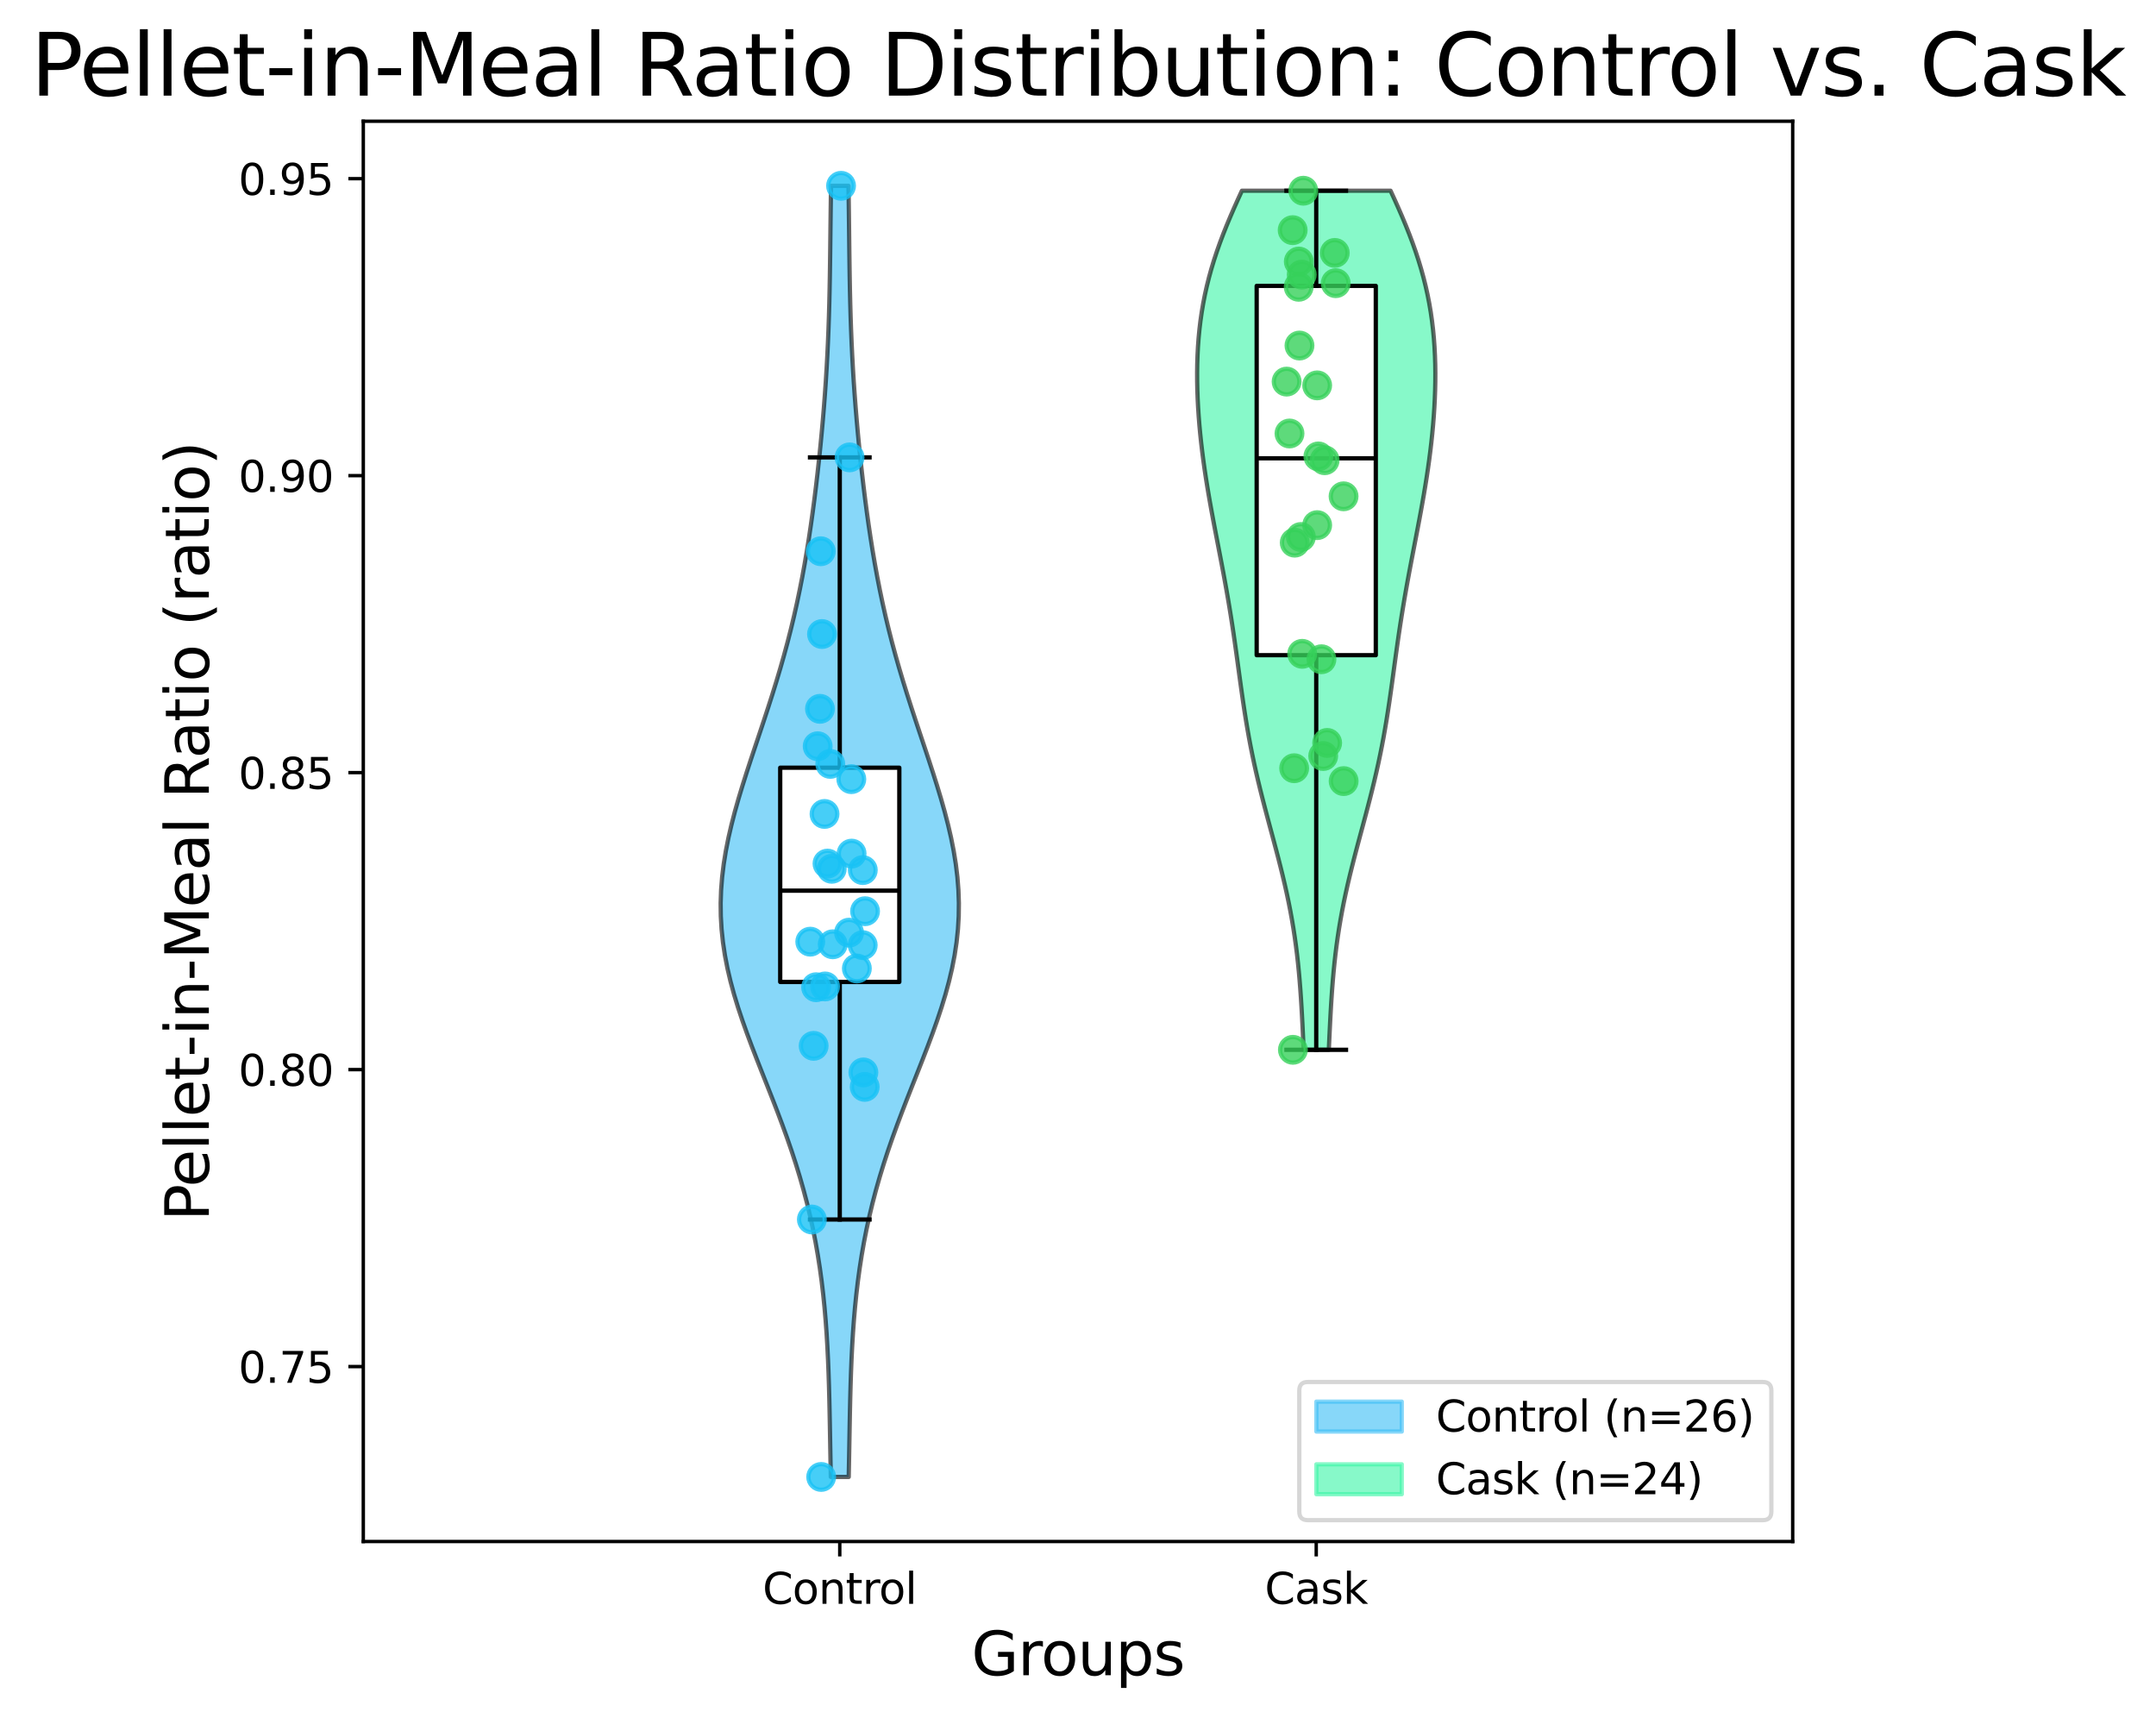 <?xml version="1.0" encoding="utf-8" standalone="no"?>
<!DOCTYPE svg PUBLIC "-//W3C//DTD SVG 1.1//EN"
  "http://www.w3.org/Graphics/SVG/1.1/DTD/svg11.dtd">
<svg xmlns:xlink="http://www.w3.org/1999/xlink" width="504.988pt" height="402.464pt" viewBox="0 0 504.988 402.464" xmlns="http://www.w3.org/2000/svg" version="1.1">
 <defs>
  <style type="text/css">*{stroke-linejoin: round; stroke-linecap: butt}</style>
 </defs>
 <g id="figure_1">
  <g id="patch_1">
   <path d="M 0 402.464 
L 504.988 402.464 
L 504.988 0 
L 0 0 
z
" style="fill: #ffffff"/>
  </g>
  <g id="axes_1">
   <g id="patch_2">
    <path d="M 85.094 361.037 
L 419.894 361.037 
L 419.894 28.397 
L 85.094 28.397 
z
" style="fill: #ffffff"/>
   </g>
   <g id="PolyCollection_1">
    <defs>
     <path id="mff272670e4" d="M 198.791 -56.547 
L 194.596 -56.547 
L 194.536 -59.602 
L 194.48 -62.657 
L 194.426 -65.711 
L 194.372 -68.766 
L 194.312 -71.82 
L 194.244 -74.875 
L 194.163 -77.929 
L 194.063 -80.984 
L 193.941 -84.038 
L 193.79 -87.093 
L 193.607 -90.147 
L 193.385 -93.202 
L 193.122 -96.257 
L 192.811 -99.311 
L 192.449 -102.366 
L 192.033 -105.42 
L 191.557 -108.475 
L 191.02 -111.529 
L 190.419 -114.584 
L 189.75 -117.638 
L 189.015 -120.693 
L 188.21 -123.748 
L 187.339 -126.802 
L 186.402 -129.857 
L 185.403 -132.911 
L 184.346 -135.966 
L 183.239 -139.02 
L 182.09 -142.075 
L 180.908 -145.129 
L 179.705 -148.184 
L 178.495 -151.238 
L 177.292 -154.293 
L 176.111 -157.347 
L 174.969 -160.402 
L 173.881 -163.457 
L 172.863 -166.511 
L 171.932 -169.566 
L 171.102 -172.62 
L 170.384 -175.675 
L 169.791 -178.729 
L 169.331 -181.784 
L 169.009 -184.838 
L 168.83 -187.893 
L 168.794 -190.947 
L 168.899 -194.002 
L 169.142 -197.057 
L 169.515 -200.111 
L 170.009 -203.166 
L 170.615 -206.22 
L 171.32 -209.275 
L 172.111 -212.329 
L 172.975 -215.384 
L 173.897 -218.438 
L 174.864 -221.493 
L 175.863 -224.548 
L 176.88 -227.602 
L 177.902 -230.657 
L 178.92 -233.711 
L 179.923 -236.766 
L 180.903 -239.82 
L 181.851 -242.875 
L 182.763 -245.929 
L 183.634 -248.984 
L 184.461 -252.038 
L 185.241 -255.093 
L 185.975 -258.147 
L 186.663 -261.202 
L 187.305 -264.257 
L 187.905 -267.311 
L 188.465 -270.366 
L 188.987 -273.42 
L 189.475 -276.475 
L 189.931 -279.529 
L 190.359 -282.584 
L 190.762 -285.638 
L 191.141 -288.693 
L 191.498 -291.748 
L 191.834 -294.802 
L 192.149 -297.857 
L 192.445 -300.911 
L 192.721 -303.966 
L 192.976 -307.02 
L 193.21 -310.075 
L 193.422 -313.129 
L 193.612 -316.184 
L 193.78 -319.238 
L 193.926 -322.293 
L 194.05 -325.348 
L 194.155 -328.402 
L 194.241 -331.457 
L 194.311 -334.511 
L 194.368 -337.566 
L 194.414 -340.62 
L 194.454 -343.675 
L 194.489 -346.729 
L 194.524 -349.784 
L 194.561 -352.838 
L 194.603 -355.893 
L 194.652 -358.947 
L 198.736 -358.947 
L 198.736 -358.947 
L 198.785 -355.893 
L 198.827 -352.838 
L 198.864 -349.784 
L 198.899 -346.729 
L 198.934 -343.675 
L 198.973 -340.62 
L 199.02 -337.566 
L 199.076 -334.511 
L 199.147 -331.457 
L 199.233 -328.402 
L 199.337 -325.348 
L 199.462 -322.293 
L 199.608 -319.238 
L 199.775 -316.184 
L 199.965 -313.129 
L 200.178 -310.075 
L 200.412 -307.02 
L 200.667 -303.966 
L 200.942 -300.911 
L 201.238 -297.857 
L 201.554 -294.802 
L 201.89 -291.748 
L 202.247 -288.693 
L 202.626 -285.638 
L 203.028 -282.584 
L 203.456 -279.529 
L 203.913 -276.475 
L 204.401 -273.42 
L 204.923 -270.366 
L 205.482 -267.311 
L 206.082 -264.257 
L 206.725 -261.202 
L 207.413 -258.147 
L 208.146 -255.093 
L 208.927 -252.038 
L 209.753 -248.984 
L 210.624 -245.929 
L 211.536 -242.875 
L 212.485 -239.82 
L 213.464 -236.766 
L 214.467 -233.711 
L 215.485 -230.657 
L 216.508 -227.602 
L 217.525 -224.548 
L 218.523 -221.493 
L 219.49 -218.438 
L 220.413 -215.384 
L 221.277 -212.329 
L 222.068 -209.275 
L 222.773 -206.22 
L 223.378 -203.166 
L 223.873 -200.111 
L 224.246 -197.057 
L 224.488 -194.002 
L 224.594 -190.947 
L 224.558 -187.893 
L 224.379 -184.838 
L 224.057 -181.784 
L 223.596 -178.729 
L 223.003 -175.675 
L 222.286 -172.62 
L 221.455 -169.566 
L 220.524 -166.511 
L 219.507 -163.457 
L 218.419 -160.402 
L 217.276 -157.347 
L 216.095 -154.293 
L 214.892 -151.238 
L 213.682 -148.184 
L 212.48 -145.129 
L 211.298 -142.075 
L 210.148 -139.02 
L 209.041 -135.966 
L 207.985 -132.911 
L 206.986 -129.857 
L 206.049 -126.802 
L 205.177 -123.748 
L 204.373 -120.693 
L 203.637 -117.638 
L 202.969 -114.584 
L 202.367 -111.529 
L 201.83 -108.475 
L 201.355 -105.42 
L 200.938 -102.366 
L 200.576 -99.311 
L 200.266 -96.257 
L 200.002 -93.202 
L 199.781 -90.147 
L 199.597 -87.093 
L 199.447 -84.038 
L 199.324 -80.984 
L 199.225 -77.929 
L 199.143 -74.875 
L 199.075 -71.82 
L 199.016 -68.766 
L 198.961 -65.711 
L 198.908 -62.657 
L 198.852 -59.602 
L 198.791 -56.547 
z
" style="stroke: #000000; stroke-opacity: 0.6"/>
    </defs>
    <g clip-path="url(#pb869a53e7e)">
     <use xlink:href="#mff272670e4" x="0" y="402.464" style="fill: #38bcf5; fill-opacity: 0.6; stroke: #000000; stroke-opacity: 0.6"/>
    </g>
   </g>
   <g id="PolyCollection_2">
    <defs>
     <path id="mfa9746c1b4" d="M 311.243 -156.589 
L 305.345 -156.589 
L 305.252 -158.621 
L 305.157 -160.654 
L 305.057 -162.686 
L 304.95 -164.719 
L 304.834 -166.751 
L 304.706 -168.783 
L 304.563 -170.816 
L 304.403 -172.848 
L 304.222 -174.881 
L 304.019 -176.913 
L 303.792 -178.945 
L 303.537 -180.978 
L 303.255 -183.01 
L 302.943 -185.043 
L 302.601 -187.075 
L 302.229 -189.107 
L 301.829 -191.14 
L 301.4 -193.172 
L 300.945 -195.205 
L 300.466 -197.237 
L 299.967 -199.269 
L 299.45 -201.302 
L 298.919 -203.334 
L 298.379 -205.366 
L 297.833 -207.399 
L 297.286 -209.431 
L 296.742 -211.464 
L 296.205 -213.496 
L 295.68 -215.528 
L 295.168 -217.561 
L 294.674 -219.593 
L 294.2 -221.626 
L 293.748 -223.658 
L 293.318 -225.69 
L 292.912 -227.723 
L 292.528 -229.755 
L 292.166 -231.788 
L 291.824 -233.82 
L 291.501 -235.852 
L 291.193 -237.885 
L 290.898 -239.917 
L 290.612 -241.949 
L 290.332 -243.982 
L 290.055 -246.014 
L 289.778 -248.047 
L 289.497 -250.079 
L 289.209 -252.111 
L 288.914 -254.144 
L 288.607 -256.176 
L 288.29 -258.209 
L 287.959 -260.241 
L 287.616 -262.273 
L 287.261 -264.306 
L 286.895 -266.338 
L 286.519 -268.371 
L 286.135 -270.403 
L 285.746 -272.435 
L 285.353 -274.468 
L 284.96 -276.5 
L 284.568 -278.533 
L 284.182 -280.565 
L 283.804 -282.597 
L 283.436 -284.63 
L 283.081 -286.662 
L 282.741 -288.694 
L 282.418 -290.727 
L 282.114 -292.759 
L 281.83 -294.792 
L 281.568 -296.824 
L 281.329 -298.856 
L 281.115 -300.889 
L 280.926 -302.921 
L 280.763 -304.954 
L 280.628 -306.986 
L 280.522 -309.018 
L 280.446 -311.051 
L 280.403 -313.083 
L 280.394 -315.116 
L 280.421 -317.148 
L 280.486 -319.18 
L 280.591 -321.213 
L 280.74 -323.245 
L 280.935 -325.277 
L 281.177 -327.31 
L 281.469 -329.342 
L 281.814 -331.375 
L 282.211 -333.407 
L 282.664 -335.439 
L 283.171 -337.472 
L 283.733 -339.504 
L 284.35 -341.537 
L 285.019 -343.569 
L 285.738 -345.601 
L 286.504 -347.634 
L 287.313 -349.666 
L 288.162 -351.699 
L 289.044 -353.731 
L 289.954 -355.763 
L 290.886 -357.796 
L 325.701 -357.796 
L 325.701 -357.796 
L 326.634 -355.763 
L 327.544 -353.731 
L 328.426 -351.699 
L 329.274 -349.666 
L 330.084 -347.634 
L 330.85 -345.601 
L 331.569 -343.569 
L 332.238 -341.537 
L 332.854 -339.504 
L 333.416 -337.472 
L 333.924 -335.439 
L 334.376 -333.407 
L 334.774 -331.375 
L 335.118 -329.342 
L 335.411 -327.31 
L 335.653 -325.277 
L 335.847 -323.245 
L 335.996 -321.213 
L 336.102 -319.18 
L 336.167 -317.148 
L 336.194 -315.116 
L 336.184 -313.083 
L 336.141 -311.051 
L 336.066 -309.018 
L 335.96 -306.986 
L 335.825 -304.954 
L 335.662 -302.921 
L 335.473 -300.889 
L 335.258 -298.856 
L 335.019 -296.824 
L 334.758 -294.792 
L 334.474 -292.759 
L 334.17 -290.727 
L 333.847 -288.694 
L 333.507 -286.662 
L 333.151 -284.63 
L 332.783 -282.597 
L 332.405 -280.565 
L 332.019 -278.533 
L 331.628 -276.5 
L 331.235 -274.468 
L 330.842 -272.435 
L 330.452 -270.403 
L 330.068 -268.371 
L 329.692 -266.338 
L 329.326 -264.306 
L 328.971 -262.273 
L 328.628 -260.241 
L 328.298 -258.209 
L 327.98 -256.176 
L 327.674 -254.144 
L 327.378 -252.111 
L 327.091 -250.079 
L 326.81 -248.047 
L 326.532 -246.014 
L 326.255 -243.982 
L 325.976 -241.949 
L 325.69 -239.917 
L 325.395 -237.885 
L 325.087 -235.852 
L 324.763 -233.82 
L 324.422 -231.788 
L 324.06 -229.755 
L 323.676 -227.723 
L 323.269 -225.69 
L 322.839 -223.658 
L 322.387 -221.626 
L 321.913 -219.593 
L 321.419 -217.561 
L 320.908 -215.528 
L 320.382 -213.496 
L 319.846 -211.464 
L 319.302 -209.431 
L 318.755 -207.399 
L 318.209 -205.366 
L 317.668 -203.334 
L 317.138 -201.302 
L 316.621 -199.269 
L 316.121 -197.237 
L 315.643 -195.205 
L 315.188 -193.172 
L 314.759 -191.14 
L 314.358 -189.107 
L 313.987 -187.075 
L 313.645 -185.043 
L 313.333 -183.01 
L 313.05 -180.978 
L 312.796 -178.945 
L 312.568 -176.913 
L 312.365 -174.881 
L 312.185 -172.848 
L 312.024 -170.816 
L 311.882 -168.783 
L 311.753 -166.751 
L 311.637 -164.719 
L 311.531 -162.686 
L 311.431 -160.654 
L 311.335 -158.621 
L 311.243 -156.589 
z
" style="stroke: #000000; stroke-opacity: 0.6"/>
    </defs>
    <g clip-path="url(#pb869a53e7e)">
     <use xlink:href="#mfa9746c1b4" x="0" y="402.464" style="fill: #38f5a6; fill-opacity: 0.6; stroke: #000000; stroke-opacity: 0.6"/>
    </g>
   </g>
   <g id="matplotlib.axis_1">
    <g id="xtick_1">
     <g id="line2d_1">
      <defs>
       <path id="m87007cdd7f" d="M 0 0 
L 0 3.5 
" style="stroke: #000000; stroke-width: 0.8"/>
      </defs>
      <g>
       <use xlink:href="#m87007cdd7f" x="196.694" y="361.037" style="stroke: #000000; stroke-width: 0.8"/>
      </g>
     </g>
     <g id="text_1">
      <!-- Control -->
      <g transform="translate(178.623 375.635) scale(0.1 -0.1)">
       <defs>
        <path id="DejaVuSans-43" d="M 4122 4306 
L 4122 3641 
Q 3803 3938 3442 4084 
Q 3081 4231 2675 4231 
Q 1875 4231 1450 3742 
Q 1025 3253 1025 2328 
Q 1025 1406 1450 917 
Q 1875 428 2675 428 
Q 3081 428 3442 575 
Q 3803 722 4122 1019 
L 4122 359 
Q 3791 134 3420 21 
Q 3050 -91 2638 -91 
Q 1578 -91 968 557 
Q 359 1206 359 2328 
Q 359 3453 968 4101 
Q 1578 4750 2638 4750 
Q 3056 4750 3426 4639 
Q 3797 4528 4122 4306 
z
" transform="scale(0.016)"/>
        <path id="DejaVuSans-6f" d="M 1959 3097 
Q 1497 3097 1228 2736 
Q 959 2375 959 1747 
Q 959 1119 1226 758 
Q 1494 397 1959 397 
Q 2419 397 2687 759 
Q 2956 1122 2956 1747 
Q 2956 2369 2687 2733 
Q 2419 3097 1959 3097 
z
M 1959 3584 
Q 2709 3584 3137 3096 
Q 3566 2609 3566 1747 
Q 3566 888 3137 398 
Q 2709 -91 1959 -91 
Q 1206 -91 779 398 
Q 353 888 353 1747 
Q 353 2609 779 3096 
Q 1206 3584 1959 3584 
z
" transform="scale(0.016)"/>
        <path id="DejaVuSans-6e" d="M 3513 2113 
L 3513 0 
L 2938 0 
L 2938 2094 
Q 2938 2591 2744 2837 
Q 2550 3084 2163 3084 
Q 1697 3084 1428 2787 
Q 1159 2491 1159 1978 
L 1159 0 
L 581 0 
L 581 3500 
L 1159 3500 
L 1159 2956 
Q 1366 3272 1645 3428 
Q 1925 3584 2291 3584 
Q 2894 3584 3203 3211 
Q 3513 2838 3513 2113 
z
" transform="scale(0.016)"/>
        <path id="DejaVuSans-74" d="M 1172 4494 
L 1172 3500 
L 2356 3500 
L 2356 3053 
L 1172 3053 
L 1172 1153 
Q 1172 725 1289 603 
Q 1406 481 1766 481 
L 2356 481 
L 2356 0 
L 1766 0 
Q 1100 0 847 248 
Q 594 497 594 1153 
L 594 3053 
L 172 3053 
L 172 3500 
L 594 3500 
L 594 4494 
L 1172 4494 
z
" transform="scale(0.016)"/>
        <path id="DejaVuSans-72" d="M 2631 2963 
Q 2534 3019 2420 3045 
Q 2306 3072 2169 3072 
Q 1681 3072 1420 2755 
Q 1159 2438 1159 1844 
L 1159 0 
L 581 0 
L 581 3500 
L 1159 3500 
L 1159 2956 
Q 1341 3275 1631 3429 
Q 1922 3584 2338 3584 
Q 2397 3584 2469 3576 
Q 2541 3569 2628 3553 
L 2631 2963 
z
" transform="scale(0.016)"/>
        <path id="DejaVuSans-6c" d="M 603 4863 
L 1178 4863 
L 1178 0 
L 603 0 
L 603 4863 
z
" transform="scale(0.016)"/>
       </defs>
       <use xlink:href="#DejaVuSans-43"/>
       <use xlink:href="#DejaVuSans-6f" x="69.824"/>
       <use xlink:href="#DejaVuSans-6e" x="131.006"/>
       <use xlink:href="#DejaVuSans-74" x="194.385"/>
       <use xlink:href="#DejaVuSans-72" x="233.594"/>
       <use xlink:href="#DejaVuSans-6f" x="272.457"/>
       <use xlink:href="#DejaVuSans-6c" x="333.639"/>
      </g>
     </g>
    </g>
    <g id="xtick_2">
     <g id="line2d_2">
      <g>
       <use xlink:href="#m87007cdd7f" x="308.294" y="361.037" style="stroke: #000000; stroke-width: 0.8"/>
      </g>
     </g>
     <g id="text_2">
      <!-- Cask -->
      <g transform="translate(296.238 375.635) scale(0.1 -0.1)">
       <defs>
        <path id="DejaVuSans-61" d="M 2194 1759 
Q 1497 1759 1228 1600 
Q 959 1441 959 1056 
Q 959 750 1161 570 
Q 1363 391 1709 391 
Q 2188 391 2477 730 
Q 2766 1069 2766 1631 
L 2766 1759 
L 2194 1759 
z
M 3341 1997 
L 3341 0 
L 2766 0 
L 2766 531 
Q 2569 213 2275 61 
Q 1981 -91 1556 -91 
Q 1019 -91 701 211 
Q 384 513 384 1019 
Q 384 1609 779 1909 
Q 1175 2209 1959 2209 
L 2766 2209 
L 2766 2266 
Q 2766 2663 2505 2880 
Q 2244 3097 1772 3097 
Q 1472 3097 1187 3025 
Q 903 2953 641 2809 
L 641 3341 
Q 956 3463 1253 3523 
Q 1550 3584 1831 3584 
Q 2591 3584 2966 3190 
Q 3341 2797 3341 1997 
z
" transform="scale(0.016)"/>
        <path id="DejaVuSans-73" d="M 2834 3397 
L 2834 2853 
Q 2591 2978 2328 3040 
Q 2066 3103 1784 3103 
Q 1356 3103 1142 2972 
Q 928 2841 928 2578 
Q 928 2378 1081 2264 
Q 1234 2150 1697 2047 
L 1894 2003 
Q 2506 1872 2764 1633 
Q 3022 1394 3022 966 
Q 3022 478 2636 193 
Q 2250 -91 1575 -91 
Q 1294 -91 989 -36 
Q 684 19 347 128 
L 347 722 
Q 666 556 975 473 
Q 1284 391 1588 391 
Q 1994 391 2212 530 
Q 2431 669 2431 922 
Q 2431 1156 2273 1281 
Q 2116 1406 1581 1522 
L 1381 1569 
Q 847 1681 609 1914 
Q 372 2147 372 2553 
Q 372 3047 722 3315 
Q 1072 3584 1716 3584 
Q 2034 3584 2315 3537 
Q 2597 3491 2834 3397 
z
" transform="scale(0.016)"/>
        <path id="DejaVuSans-6b" d="M 581 4863 
L 1159 4863 
L 1159 1991 
L 2875 3500 
L 3609 3500 
L 1753 1863 
L 3688 0 
L 2938 0 
L 1159 1709 
L 1159 0 
L 581 0 
L 581 4863 
z
" transform="scale(0.016)"/>
       </defs>
       <use xlink:href="#DejaVuSans-43"/>
       <use xlink:href="#DejaVuSans-61" x="69.824"/>
       <use xlink:href="#DejaVuSans-73" x="131.104"/>
       <use xlink:href="#DejaVuSans-6b" x="183.203"/>
      </g>
     </g>
    </g>
    <g id="text_3">
     <!-- Groups -->
     <g transform="translate(227.54 392.353) scale(0.14 -0.14)">
      <defs>
       <path id="DejaVuSans-47" d="M 3809 666 
L 3809 1919 
L 2778 1919 
L 2778 2438 
L 4434 2438 
L 4434 434 
Q 4069 175 3628 42 
Q 3188 -91 2688 -91 
Q 1594 -91 976 548 
Q 359 1188 359 2328 
Q 359 3472 976 4111 
Q 1594 4750 2688 4750 
Q 3144 4750 3555 4637 
Q 3966 4525 4313 4306 
L 4313 3634 
Q 3963 3931 3569 4081 
Q 3175 4231 2741 4231 
Q 1884 4231 1454 3753 
Q 1025 3275 1025 2328 
Q 1025 1384 1454 906 
Q 1884 428 2741 428 
Q 3075 428 3337 486 
Q 3600 544 3809 666 
z
" transform="scale(0.016)"/>
       <path id="DejaVuSans-75" d="M 544 1381 
L 544 3500 
L 1119 3500 
L 1119 1403 
Q 1119 906 1312 657 
Q 1506 409 1894 409 
Q 2359 409 2629 706 
Q 2900 1003 2900 1516 
L 2900 3500 
L 3475 3500 
L 3475 0 
L 2900 0 
L 2900 538 
Q 2691 219 2414 64 
Q 2138 -91 1772 -91 
Q 1169 -91 856 284 
Q 544 659 544 1381 
z
M 1991 3584 
L 1991 3584 
z
" transform="scale(0.016)"/>
       <path id="DejaVuSans-70" d="M 1159 525 
L 1159 -1331 
L 581 -1331 
L 581 3500 
L 1159 3500 
L 1159 2969 
Q 1341 3281 1617 3432 
Q 1894 3584 2278 3584 
Q 2916 3584 3314 3078 
Q 3713 2572 3713 1747 
Q 3713 922 3314 415 
Q 2916 -91 2278 -91 
Q 1894 -91 1617 61 
Q 1341 213 1159 525 
z
M 3116 1747 
Q 3116 2381 2855 2742 
Q 2594 3103 2138 3103 
Q 1681 3103 1420 2742 
Q 1159 2381 1159 1747 
Q 1159 1113 1420 752 
Q 1681 391 2138 391 
Q 2594 391 2855 752 
Q 3116 1113 3116 1747 
z
" transform="scale(0.016)"/>
      </defs>
      <use xlink:href="#DejaVuSans-47"/>
      <use xlink:href="#DejaVuSans-72" x="77.49"/>
      <use xlink:href="#DejaVuSans-6f" x="116.354"/>
      <use xlink:href="#DejaVuSans-75" x="177.535"/>
      <use xlink:href="#DejaVuSans-70" x="240.914"/>
      <use xlink:href="#DejaVuSans-73" x="304.391"/>
     </g>
    </g>
   </g>
   <g id="matplotlib.axis_2">
    <g id="ytick_1">
     <g id="line2d_3">
      <defs>
       <path id="m4e4debd4d0" d="M 0 0 
L -3.5 0 
" style="stroke: #000000; stroke-width: 0.8"/>
      </defs>
      <g>
       <use xlink:href="#m4e4debd4d0" x="85.094" y="320.067" style="stroke: #000000; stroke-width: 0.8"/>
      </g>
     </g>
     <g id="text_4">
      <!-- 0.75 -->
      <g transform="translate(55.828 323.866) scale(0.1 -0.1)">
       <defs>
        <path id="DejaVuSans-30" d="M 2034 4250 
Q 1547 4250 1301 3770 
Q 1056 3291 1056 2328 
Q 1056 1369 1301 889 
Q 1547 409 2034 409 
Q 2525 409 2770 889 
Q 3016 1369 3016 2328 
Q 3016 3291 2770 3770 
Q 2525 4250 2034 4250 
z
M 2034 4750 
Q 2819 4750 3233 4129 
Q 3647 3509 3647 2328 
Q 3647 1150 3233 529 
Q 2819 -91 2034 -91 
Q 1250 -91 836 529 
Q 422 1150 422 2328 
Q 422 3509 836 4129 
Q 1250 4750 2034 4750 
z
" transform="scale(0.016)"/>
        <path id="DejaVuSans-2e" d="M 684 794 
L 1344 794 
L 1344 0 
L 684 0 
L 684 794 
z
" transform="scale(0.016)"/>
        <path id="DejaVuSans-37" d="M 525 4666 
L 3525 4666 
L 3525 4397 
L 1831 0 
L 1172 0 
L 2766 4134 
L 525 4134 
L 525 4666 
z
" transform="scale(0.016)"/>
        <path id="DejaVuSans-35" d="M 691 4666 
L 3169 4666 
L 3169 4134 
L 1269 4134 
L 1269 2991 
Q 1406 3038 1543 3061 
Q 1681 3084 1819 3084 
Q 2600 3084 3056 2656 
Q 3513 2228 3513 1497 
Q 3513 744 3044 326 
Q 2575 -91 1722 -91 
Q 1428 -91 1123 -41 
Q 819 9 494 109 
L 494 744 
Q 775 591 1075 516 
Q 1375 441 1709 441 
Q 2250 441 2565 725 
Q 2881 1009 2881 1497 
Q 2881 1984 2565 2268 
Q 2250 2553 1709 2553 
Q 1456 2553 1204 2497 
Q 953 2441 691 2322 
L 691 4666 
z
" transform="scale(0.016)"/>
       </defs>
       <use xlink:href="#DejaVuSans-30"/>
       <use xlink:href="#DejaVuSans-2e" x="63.623"/>
       <use xlink:href="#DejaVuSans-37" x="95.41"/>
       <use xlink:href="#DejaVuSans-35" x="159.033"/>
      </g>
     </g>
    </g>
    <g id="ytick_2">
     <g id="line2d_4">
      <g>
       <use xlink:href="#m4e4debd4d0" x="85.094" y="250.512" style="stroke: #000000; stroke-width: 0.8"/>
      </g>
     </g>
     <g id="text_5">
      <!-- 0.80 -->
      <g transform="translate(55.828 254.311) scale(0.1 -0.1)">
       <defs>
        <path id="DejaVuSans-38" d="M 2034 2216 
Q 1584 2216 1326 1975 
Q 1069 1734 1069 1313 
Q 1069 891 1326 650 
Q 1584 409 2034 409 
Q 2484 409 2743 651 
Q 3003 894 3003 1313 
Q 3003 1734 2745 1975 
Q 2488 2216 2034 2216 
z
M 1403 2484 
Q 997 2584 770 2862 
Q 544 3141 544 3541 
Q 544 4100 942 4425 
Q 1341 4750 2034 4750 
Q 2731 4750 3128 4425 
Q 3525 4100 3525 3541 
Q 3525 3141 3298 2862 
Q 3072 2584 2669 2484 
Q 3125 2378 3379 2068 
Q 3634 1759 3634 1313 
Q 3634 634 3220 271 
Q 2806 -91 2034 -91 
Q 1263 -91 848 271 
Q 434 634 434 1313 
Q 434 1759 690 2068 
Q 947 2378 1403 2484 
z
M 1172 3481 
Q 1172 3119 1398 2916 
Q 1625 2713 2034 2713 
Q 2441 2713 2670 2916 
Q 2900 3119 2900 3481 
Q 2900 3844 2670 4047 
Q 2441 4250 2034 4250 
Q 1625 4250 1398 4047 
Q 1172 3844 1172 3481 
z
" transform="scale(0.016)"/>
       </defs>
       <use xlink:href="#DejaVuSans-30"/>
       <use xlink:href="#DejaVuSans-2e" x="63.623"/>
       <use xlink:href="#DejaVuSans-38" x="95.41"/>
       <use xlink:href="#DejaVuSans-30" x="159.033"/>
      </g>
     </g>
    </g>
    <g id="ytick_3">
     <g id="line2d_5">
      <g>
       <use xlink:href="#m4e4debd4d0" x="85.094" y="180.957" style="stroke: #000000; stroke-width: 0.8"/>
      </g>
     </g>
     <g id="text_6">
      <!-- 0.85 -->
      <g transform="translate(55.828 184.757) scale(0.1 -0.1)">
       <use xlink:href="#DejaVuSans-30"/>
       <use xlink:href="#DejaVuSans-2e" x="63.623"/>
       <use xlink:href="#DejaVuSans-38" x="95.41"/>
       <use xlink:href="#DejaVuSans-35" x="159.033"/>
      </g>
     </g>
    </g>
    <g id="ytick_4">
     <g id="line2d_6">
      <g>
       <use xlink:href="#m4e4debd4d0" x="85.094" y="111.402" style="stroke: #000000; stroke-width: 0.8"/>
      </g>
     </g>
     <g id="text_7">
      <!-- 0.90 -->
      <g transform="translate(55.828 115.202) scale(0.1 -0.1)">
       <defs>
        <path id="DejaVuSans-39" d="M 703 97 
L 703 672 
Q 941 559 1184 500 
Q 1428 441 1663 441 
Q 2288 441 2617 861 
Q 2947 1281 2994 2138 
Q 2813 1869 2534 1725 
Q 2256 1581 1919 1581 
Q 1219 1581 811 2004 
Q 403 2428 403 3163 
Q 403 3881 828 4315 
Q 1253 4750 1959 4750 
Q 2769 4750 3195 4129 
Q 3622 3509 3622 2328 
Q 3622 1225 3098 567 
Q 2575 -91 1691 -91 
Q 1453 -91 1209 -44 
Q 966 3 703 97 
z
M 1959 2075 
Q 2384 2075 2632 2365 
Q 2881 2656 2881 3163 
Q 2881 3666 2632 3958 
Q 2384 4250 1959 4250 
Q 1534 4250 1286 3958 
Q 1038 3666 1038 3163 
Q 1038 2656 1286 2365 
Q 1534 2075 1959 2075 
z
" transform="scale(0.016)"/>
       </defs>
       <use xlink:href="#DejaVuSans-30"/>
       <use xlink:href="#DejaVuSans-2e" x="63.623"/>
       <use xlink:href="#DejaVuSans-39" x="95.41"/>
       <use xlink:href="#DejaVuSans-30" x="159.033"/>
      </g>
     </g>
    </g>
    <g id="ytick_5">
     <g id="line2d_7">
      <g>
       <use xlink:href="#m4e4debd4d0" x="85.094" y="41.848" style="stroke: #000000; stroke-width: 0.8"/>
      </g>
     </g>
     <g id="text_8">
      <!-- 0.95 -->
      <g transform="translate(55.828 45.647) scale(0.1 -0.1)">
       <use xlink:href="#DejaVuSans-30"/>
       <use xlink:href="#DejaVuSans-2e" x="63.623"/>
       <use xlink:href="#DejaVuSans-39" x="95.41"/>
       <use xlink:href="#DejaVuSans-35" x="159.033"/>
      </g>
     </g>
    </g>
    <g id="text_9">
     <!-- Pellet-in-Meal Ratio (ratio) -->
     <g transform="translate(48.917 285.964) rotate(-90) scale(0.14 -0.14)">
      <defs>
       <path id="DejaVuSans-50" d="M 1259 4147 
L 1259 2394 
L 2053 2394 
Q 2494 2394 2734 2622 
Q 2975 2850 2975 3272 
Q 2975 3691 2734 3919 
Q 2494 4147 2053 4147 
L 1259 4147 
z
M 628 4666 
L 2053 4666 
Q 2838 4666 3239 4311 
Q 3641 3956 3641 3272 
Q 3641 2581 3239 2228 
Q 2838 1875 2053 1875 
L 1259 1875 
L 1259 0 
L 628 0 
L 628 4666 
z
" transform="scale(0.016)"/>
       <path id="DejaVuSans-65" d="M 3597 1894 
L 3597 1613 
L 953 1613 
Q 991 1019 1311 708 
Q 1631 397 2203 397 
Q 2534 397 2845 478 
Q 3156 559 3463 722 
L 3463 178 
Q 3153 47 2828 -22 
Q 2503 -91 2169 -91 
Q 1331 -91 842 396 
Q 353 884 353 1716 
Q 353 2575 817 3079 
Q 1281 3584 2069 3584 
Q 2775 3584 3186 3129 
Q 3597 2675 3597 1894 
z
M 3022 2063 
Q 3016 2534 2758 2815 
Q 2500 3097 2075 3097 
Q 1594 3097 1305 2825 
Q 1016 2553 972 2059 
L 3022 2063 
z
" transform="scale(0.016)"/>
       <path id="DejaVuSans-2d" d="M 313 2009 
L 1997 2009 
L 1997 1497 
L 313 1497 
L 313 2009 
z
" transform="scale(0.016)"/>
       <path id="DejaVuSans-69" d="M 603 3500 
L 1178 3500 
L 1178 0 
L 603 0 
L 603 3500 
z
M 603 4863 
L 1178 4863 
L 1178 4134 
L 603 4134 
L 603 4863 
z
" transform="scale(0.016)"/>
       <path id="DejaVuSans-4d" d="M 628 4666 
L 1569 4666 
L 2759 1491 
L 3956 4666 
L 4897 4666 
L 4897 0 
L 4281 0 
L 4281 4097 
L 3078 897 
L 2444 897 
L 1241 4097 
L 1241 0 
L 628 0 
L 628 4666 
z
" transform="scale(0.016)"/>
       <path id="DejaVuSans-20" transform="scale(0.016)"/>
       <path id="DejaVuSans-52" d="M 2841 2188 
Q 3044 2119 3236 1894 
Q 3428 1669 3622 1275 
L 4263 0 
L 3584 0 
L 2988 1197 
Q 2756 1666 2539 1819 
Q 2322 1972 1947 1972 
L 1259 1972 
L 1259 0 
L 628 0 
L 628 4666 
L 2053 4666 
Q 2853 4666 3247 4331 
Q 3641 3997 3641 3322 
Q 3641 2881 3436 2590 
Q 3231 2300 2841 2188 
z
M 1259 4147 
L 1259 2491 
L 2053 2491 
Q 2509 2491 2742 2702 
Q 2975 2913 2975 3322 
Q 2975 3731 2742 3939 
Q 2509 4147 2053 4147 
L 1259 4147 
z
" transform="scale(0.016)"/>
       <path id="DejaVuSans-28" d="M 1984 4856 
Q 1566 4138 1362 3434 
Q 1159 2731 1159 2009 
Q 1159 1288 1364 580 
Q 1569 -128 1984 -844 
L 1484 -844 
Q 1016 -109 783 600 
Q 550 1309 550 2009 
Q 550 2706 781 3412 
Q 1013 4119 1484 4856 
L 1984 4856 
z
" transform="scale(0.016)"/>
       <path id="DejaVuSans-29" d="M 513 4856 
L 1013 4856 
Q 1481 4119 1714 3412 
Q 1947 2706 1947 2009 
Q 1947 1309 1714 600 
Q 1481 -109 1013 -844 
L 513 -844 
Q 928 -128 1133 580 
Q 1338 1288 1338 2009 
Q 1338 2731 1133 3434 
Q 928 4138 513 4856 
z
" transform="scale(0.016)"/>
      </defs>
      <use xlink:href="#DejaVuSans-50"/>
      <use xlink:href="#DejaVuSans-65" x="56.678"/>
      <use xlink:href="#DejaVuSans-6c" x="118.201"/>
      <use xlink:href="#DejaVuSans-6c" x="145.984"/>
      <use xlink:href="#DejaVuSans-65" x="173.768"/>
      <use xlink:href="#DejaVuSans-74" x="235.291"/>
      <use xlink:href="#DejaVuSans-2d" x="274.5"/>
      <use xlink:href="#DejaVuSans-69" x="310.584"/>
      <use xlink:href="#DejaVuSans-6e" x="338.367"/>
      <use xlink:href="#DejaVuSans-2d" x="401.746"/>
      <use xlink:href="#DejaVuSans-4d" x="437.83"/>
      <use xlink:href="#DejaVuSans-65" x="524.109"/>
      <use xlink:href="#DejaVuSans-61" x="585.633"/>
      <use xlink:href="#DejaVuSans-6c" x="646.912"/>
      <use xlink:href="#DejaVuSans-20" x="674.695"/>
      <use xlink:href="#DejaVuSans-52" x="706.482"/>
      <use xlink:href="#DejaVuSans-61" x="773.715"/>
      <use xlink:href="#DejaVuSans-74" x="834.994"/>
      <use xlink:href="#DejaVuSans-69" x="874.203"/>
      <use xlink:href="#DejaVuSans-6f" x="901.986"/>
      <use xlink:href="#DejaVuSans-20" x="963.168"/>
      <use xlink:href="#DejaVuSans-28" x="994.955"/>
      <use xlink:href="#DejaVuSans-72" x="1033.969"/>
      <use xlink:href="#DejaVuSans-61" x="1075.082"/>
      <use xlink:href="#DejaVuSans-74" x="1136.361"/>
      <use xlink:href="#DejaVuSans-69" x="1175.57"/>
      <use xlink:href="#DejaVuSans-6f" x="1203.354"/>
      <use xlink:href="#DejaVuSans-29" x="1264.535"/>
     </g>
    </g>
   </g>
   <g id="patch_3">
    <path d="M 182.744 229.983 
L 210.644 229.983 
L 210.644 179.807 
L 182.744 179.807 
L 182.744 229.983 
z
" clip-path="url(#pb869a53e7e)" style="fill: #ffffff; stroke: #000000; stroke-linejoin: miter"/>
   </g>
   <g id="line2d_8">
    <path d="M 196.694 229.983 
L 196.694 285.621 
" clip-path="url(#pb869a53e7e)" style="fill: none; stroke: #000000; stroke-linecap: square"/>
   </g>
   <g id="line2d_9">
    <path d="M 196.694 179.807 
L 196.694 107.122 
" clip-path="url(#pb869a53e7e)" style="fill: none; stroke: #000000; stroke-linecap: square"/>
   </g>
   <g id="line2d_10">
    <path d="M 189.719 285.621 
L 203.669 285.621 
" clip-path="url(#pb869a53e7e)" style="fill: none; stroke: #000000; stroke-linecap: square"/>
   </g>
   <g id="line2d_11">
    <path d="M 189.719 107.122 
L 203.669 107.122 
" clip-path="url(#pb869a53e7e)" style="fill: none; stroke: #000000; stroke-linecap: square"/>
   </g>
   <g id="patch_4">
    <path d="M 294.344 153.452 
L 322.244 153.452 
L 322.244 66.958 
L 294.344 66.958 
L 294.344 153.452 
z
" clip-path="url(#pb869a53e7e)" style="fill: #ffffff; stroke: #000000; stroke-linejoin: miter"/>
   </g>
   <g id="line2d_12">
    <path d="M 308.294 153.452 
L 308.294 245.875 
" clip-path="url(#pb869a53e7e)" style="fill: none; stroke: #000000; stroke-linecap: square"/>
   </g>
   <g id="line2d_13">
    <path d="M 308.294 66.958 
L 308.294 44.669 
" clip-path="url(#pb869a53e7e)" style="fill: none; stroke: #000000; stroke-linecap: square"/>
   </g>
   <g id="line2d_14">
    <path d="M 301.319 245.875 
L 315.269 245.875 
" clip-path="url(#pb869a53e7e)" style="fill: none; stroke: #000000; stroke-linecap: square"/>
   </g>
   <g id="line2d_15">
    <path d="M 301.319 44.669 
L 315.269 44.669 
" clip-path="url(#pb869a53e7e)" style="fill: none; stroke: #000000; stroke-linecap: square"/>
   </g>
   <g id="line2d_16">
    <path d="M 182.744 208.601 
L 210.644 208.601 
" clip-path="url(#pb869a53e7e)" style="fill: none; stroke: #000000"/>
   </g>
   <g id="line2d_17">
    <path d="M 294.344 107.344 
L 322.244 107.344 
" clip-path="url(#pb869a53e7e)" style="fill: none; stroke: #000000"/>
   </g>
   <g id="patch_5">
    <path d="M 85.094 361.037 
L 85.094 28.397 
" style="fill: none; stroke: #000000; stroke-width: 0.8; stroke-linejoin: miter; stroke-linecap: square"/>
   </g>
   <g id="patch_6">
    <path d="M 419.894 361.037 
L 419.894 28.397 
" style="fill: none; stroke: #000000; stroke-width: 0.8; stroke-linejoin: miter; stroke-linecap: square"/>
   </g>
   <g id="patch_7">
    <path d="M 85.094 361.037 
L 419.894 361.037 
" style="fill: none; stroke: #000000; stroke-width: 0.8; stroke-linejoin: miter; stroke-linecap: square"/>
   </g>
   <g id="patch_8">
    <path d="M 85.094 28.397 
L 419.894 28.397 
" style="fill: none; stroke: #000000; stroke-width: 0.8; stroke-linejoin: miter; stroke-linecap: square"/>
   </g>
   <g id="PathCollection_1">
    <defs>
     <path id="m4a4857b23d" d="M 0 3 
C 0.796 3 1.559 2.684 2.121 2.121 
C 2.684 1.559 3 0.796 3 0 
C 3 -0.796 2.684 -1.559 2.121 -2.121 
C 1.559 -2.684 0.796 -3 0 -3 
C -0.796 -3 -1.559 -2.684 -2.121 -2.121 
C -2.684 -1.559 -3 -0.796 -3 0 
C -3 0.796 -2.684 1.559 -2.121 2.121 
C -1.559 2.684 -0.796 3 0 3 
z
" style="stroke: #18c1f5; stroke-opacity: 0.8"/>
    </defs>
    <g clip-path="url(#pb869a53e7e)">
     <use xlink:href="#m4a4857b23d" x="192.245" y="129.107" style="fill: #18c1f5; fill-opacity: 0.8; stroke: #18c1f5; stroke-opacity: 0.8"/>
     <use xlink:href="#m4a4857b23d" x="202.227" y="251.175" style="fill: #18c1f5; fill-opacity: 0.8; stroke: #18c1f5; stroke-opacity: 0.8"/>
     <use xlink:href="#m4a4857b23d" x="191.154" y="231.218" style="fill: #18c1f5; fill-opacity: 0.8; stroke: #18c1f5; stroke-opacity: 0.8"/>
     <use xlink:href="#m4a4857b23d" x="192.533" y="148.498" style="fill: #18c1f5; fill-opacity: 0.8; stroke: #18c1f5; stroke-opacity: 0.8"/>
     <use xlink:href="#m4a4857b23d" x="193.126" y="190.635" style="fill: #18c1f5; fill-opacity: 0.8; stroke: #18c1f5; stroke-opacity: 0.8"/>
     <use xlink:href="#m4a4857b23d" x="198.991" y="107.122" style="fill: #18c1f5; fill-opacity: 0.8; stroke: #18c1f5; stroke-opacity: 0.8"/>
     <use xlink:href="#m4a4857b23d" x="196.994" y="43.517" style="fill: #18c1f5; fill-opacity: 0.8; stroke: #18c1f5; stroke-opacity: 0.8"/>
     <use xlink:href="#m4a4857b23d" x="192.058" y="166.016" style="fill: #18c1f5; fill-opacity: 0.8; stroke: #18c1f5; stroke-opacity: 0.8"/>
     <use xlink:href="#m4a4857b23d" x="198.868" y="218.44" style="fill: #18c1f5; fill-opacity: 0.8; stroke: #18c1f5; stroke-opacity: 0.8"/>
     <use xlink:href="#m4a4857b23d" x="200.698" y="226.823" style="fill: #18c1f5; fill-opacity: 0.8; stroke: #18c1f5; stroke-opacity: 0.8"/>
     <use xlink:href="#m4a4857b23d" x="202.069" y="221.365" style="fill: #18c1f5; fill-opacity: 0.8; stroke: #18c1f5; stroke-opacity: 0.8"/>
     <use xlink:href="#m4a4857b23d" x="202.618" y="213.416" style="fill: #18c1f5; fill-opacity: 0.8; stroke: #18c1f5; stroke-opacity: 0.8"/>
     <use xlink:href="#m4a4857b23d" x="195.047" y="221.162" style="fill: #18c1f5; fill-opacity: 0.8; stroke: #18c1f5; stroke-opacity: 0.8"/>
     <use xlink:href="#m4a4857b23d" x="191.521" y="174.775" style="fill: #18c1f5; fill-opacity: 0.8; stroke: #18c1f5; stroke-opacity: 0.8"/>
     <use xlink:href="#m4a4857b23d" x="199.465" y="199.927" style="fill: #18c1f5; fill-opacity: 0.8; stroke: #18c1f5; stroke-opacity: 0.8"/>
     <use xlink:href="#m4a4857b23d" x="189.783" y="220.55" style="fill: #18c1f5; fill-opacity: 0.8; stroke: #18c1f5; stroke-opacity: 0.8"/>
     <use xlink:href="#m4a4857b23d" x="202.537" y="254.557" style="fill: #18c1f5; fill-opacity: 0.8; stroke: #18c1f5; stroke-opacity: 0.8"/>
     <use xlink:href="#m4a4857b23d" x="202.089" y="203.786" style="fill: #18c1f5; fill-opacity: 0.8; stroke: #18c1f5; stroke-opacity: 0.8"/>
     <use xlink:href="#m4a4857b23d" x="193.821" y="202.265" style="fill: #18c1f5; fill-opacity: 0.8; stroke: #18c1f5; stroke-opacity: 0.8"/>
     <use xlink:href="#m4a4857b23d" x="193.25" y="231.037" style="fill: #18c1f5; fill-opacity: 0.8; stroke: #18c1f5; stroke-opacity: 0.8"/>
     <use xlink:href="#m4a4857b23d" x="192.339" y="345.917" style="fill: #18c1f5; fill-opacity: 0.8; stroke: #18c1f5; stroke-opacity: 0.8"/>
     <use xlink:href="#m4a4857b23d" x="190.577" y="244.948" style="fill: #18c1f5; fill-opacity: 0.8; stroke: #18c1f5; stroke-opacity: 0.8"/>
     <use xlink:href="#m4a4857b23d" x="194.469" y="178.914" style="fill: #18c1f5; fill-opacity: 0.8; stroke: #18c1f5; stroke-opacity: 0.8"/>
     <use xlink:href="#m4a4857b23d" x="190.158" y="285.621" style="fill: #18c1f5; fill-opacity: 0.8; stroke: #18c1f5; stroke-opacity: 0.8"/>
     <use xlink:href="#m4a4857b23d" x="194.818" y="203.48" style="fill: #18c1f5; fill-opacity: 0.8; stroke: #18c1f5; stroke-opacity: 0.8"/>
     <use xlink:href="#m4a4857b23d" x="199.401" y="182.484" style="fill: #18c1f5; fill-opacity: 0.8; stroke: #18c1f5; stroke-opacity: 0.8"/>
    </g>
   </g>
   <g id="PathCollection_2">
    <defs>
     <path id="m9b78fdcfd8" d="M 0 3 
C 0.796 3 1.559 2.684 2.121 2.121 
C 2.684 1.559 3 0.796 3 0 
C 3 -0.796 2.684 -1.559 2.121 -2.121 
C 1.559 -2.684 0.796 -3 0 -3 
C -0.796 -3 -1.559 -2.684 -2.121 -2.121 
C -2.684 -1.559 -3 -0.796 -3 0 
C -3 0.796 -2.684 1.559 -2.121 2.121 
C -1.559 2.684 -0.796 3 0 3 
z
" style="stroke: #36d15a; stroke-opacity: 0.8"/>
    </defs>
    <g clip-path="url(#pb869a53e7e)">
     <use xlink:href="#m9b78fdcfd8" x="304.21" y="61.256" style="fill: #36d15a; fill-opacity: 0.8; stroke: #36d15a; stroke-opacity: 0.8"/>
     <use xlink:href="#m9b78fdcfd8" x="302.772" y="53.904" style="fill: #36d15a; fill-opacity: 0.8; stroke: #36d15a; stroke-opacity: 0.8"/>
     <use xlink:href="#m9b78fdcfd8" x="304.184" y="67.17" style="fill: #36d15a; fill-opacity: 0.8; stroke: #36d15a; stroke-opacity: 0.8"/>
     <use xlink:href="#m9b78fdcfd8" x="304.894" y="64.319" style="fill: #36d15a; fill-opacity: 0.8; stroke: #36d15a; stroke-opacity: 0.8"/>
     <use xlink:href="#m9b78fdcfd8" x="312.639" y="59.236" style="fill: #36d15a; fill-opacity: 0.8; stroke: #36d15a; stroke-opacity: 0.8"/>
     <use xlink:href="#m9b78fdcfd8" x="303.125" y="179.927" style="fill: #36d15a; fill-opacity: 0.8; stroke: #36d15a; stroke-opacity: 0.8"/>
     <use xlink:href="#m9b78fdcfd8" x="314.696" y="116.241" style="fill: #36d15a; fill-opacity: 0.8; stroke: #36d15a; stroke-opacity: 0.8"/>
     <use xlink:href="#m9b78fdcfd8" x="302.831" y="245.875" style="fill: #36d15a; fill-opacity: 0.8; stroke: #36d15a; stroke-opacity: 0.8"/>
     <use xlink:href="#m9b78fdcfd8" x="310.264" y="107.791" style="fill: #36d15a; fill-opacity: 0.8; stroke: #36d15a; stroke-opacity: 0.8"/>
     <use xlink:href="#m9b78fdcfd8" x="305.264" y="44.669" style="fill: #36d15a; fill-opacity: 0.8; stroke: #36d15a; stroke-opacity: 0.8"/>
     <use xlink:href="#m9b78fdcfd8" x="312.86" y="66.323" style="fill: #36d15a; fill-opacity: 0.8; stroke: #36d15a; stroke-opacity: 0.8"/>
     <use xlink:href="#m9b78fdcfd8" x="310.853" y="174.002" style="fill: #36d15a; fill-opacity: 0.8; stroke: #36d15a; stroke-opacity: 0.8"/>
     <use xlink:href="#m9b78fdcfd8" x="309.517" y="154.4" style="fill: #36d15a; fill-opacity: 0.8; stroke: #36d15a; stroke-opacity: 0.8"/>
     <use xlink:href="#m9b78fdcfd8" x="303.257" y="127.097" style="fill: #36d15a; fill-opacity: 0.8; stroke: #36d15a; stroke-opacity: 0.8"/>
     <use xlink:href="#m9b78fdcfd8" x="304.37" y="80.931" style="fill: #36d15a; fill-opacity: 0.8; stroke: #36d15a; stroke-opacity: 0.8"/>
     <use xlink:href="#m9b78fdcfd8" x="308.799" y="106.898" style="fill: #36d15a; fill-opacity: 0.8; stroke: #36d15a; stroke-opacity: 0.8"/>
     <use xlink:href="#m9b78fdcfd8" x="308.514" y="122.995" style="fill: #36d15a; fill-opacity: 0.8; stroke: #36d15a; stroke-opacity: 0.8"/>
     <use xlink:href="#m9b78fdcfd8" x="309.929" y="177.066" style="fill: #36d15a; fill-opacity: 0.8; stroke: #36d15a; stroke-opacity: 0.8"/>
     <use xlink:href="#m9b78fdcfd8" x="305.004" y="153.135" style="fill: #36d15a; fill-opacity: 0.8; stroke: #36d15a; stroke-opacity: 0.8"/>
     <use xlink:href="#m9b78fdcfd8" x="301.356" y="89.377" style="fill: #36d15a; fill-opacity: 0.8; stroke: #36d15a; stroke-opacity: 0.8"/>
     <use xlink:href="#m9b78fdcfd8" x="302.031" y="101.53" style="fill: #36d15a; fill-opacity: 0.8; stroke: #36d15a; stroke-opacity: 0.8"/>
     <use xlink:href="#m9b78fdcfd8" x="314.714" y="182.945" style="fill: #36d15a; fill-opacity: 0.8; stroke: #36d15a; stroke-opacity: 0.8"/>
     <use xlink:href="#m9b78fdcfd8" x="304.696" y="125.772" style="fill: #36d15a; fill-opacity: 0.8; stroke: #36d15a; stroke-opacity: 0.8"/>
     <use xlink:href="#m9b78fdcfd8" x="308.512" y="90.258" style="fill: #36d15a; fill-opacity: 0.8; stroke: #36d15a; stroke-opacity: 0.8"/>
    </g>
   </g>
   <g id="text_10">
    <!-- Pellet-in-Meal Ratio Distribution: Control vs. Cask -->
    <g transform="translate(7.2 22.397) scale(0.2 -0.2)">
     <defs>
      <path id="DejaVuSans-44" d="M 1259 4147 
L 1259 519 
L 2022 519 
Q 2988 519 3436 956 
Q 3884 1394 3884 2338 
Q 3884 3275 3436 3711 
Q 2988 4147 2022 4147 
L 1259 4147 
z
M 628 4666 
L 1925 4666 
Q 3281 4666 3915 4102 
Q 4550 3538 4550 2338 
Q 4550 1131 3912 565 
Q 3275 0 1925 0 
L 628 0 
L 628 4666 
z
" transform="scale(0.016)"/>
      <path id="DejaVuSans-62" d="M 3116 1747 
Q 3116 2381 2855 2742 
Q 2594 3103 2138 3103 
Q 1681 3103 1420 2742 
Q 1159 2381 1159 1747 
Q 1159 1113 1420 752 
Q 1681 391 2138 391 
Q 2594 391 2855 752 
Q 3116 1113 3116 1747 
z
M 1159 2969 
Q 1341 3281 1617 3432 
Q 1894 3584 2278 3584 
Q 2916 3584 3314 3078 
Q 3713 2572 3713 1747 
Q 3713 922 3314 415 
Q 2916 -91 2278 -91 
Q 1894 -91 1617 61 
Q 1341 213 1159 525 
L 1159 0 
L 581 0 
L 581 4863 
L 1159 4863 
L 1159 2969 
z
" transform="scale(0.016)"/>
      <path id="DejaVuSans-3a" d="M 750 794 
L 1409 794 
L 1409 0 
L 750 0 
L 750 794 
z
M 750 3309 
L 1409 3309 
L 1409 2516 
L 750 2516 
L 750 3309 
z
" transform="scale(0.016)"/>
      <path id="DejaVuSans-76" d="M 191 3500 
L 800 3500 
L 1894 563 
L 2988 3500 
L 3597 3500 
L 2284 0 
L 1503 0 
L 191 3500 
z
" transform="scale(0.016)"/>
     </defs>
     <use xlink:href="#DejaVuSans-50"/>
     <use xlink:href="#DejaVuSans-65" x="56.678"/>
     <use xlink:href="#DejaVuSans-6c" x="118.201"/>
     <use xlink:href="#DejaVuSans-6c" x="145.984"/>
     <use xlink:href="#DejaVuSans-65" x="173.768"/>
     <use xlink:href="#DejaVuSans-74" x="235.291"/>
     <use xlink:href="#DejaVuSans-2d" x="274.5"/>
     <use xlink:href="#DejaVuSans-69" x="310.584"/>
     <use xlink:href="#DejaVuSans-6e" x="338.367"/>
     <use xlink:href="#DejaVuSans-2d" x="401.746"/>
     <use xlink:href="#DejaVuSans-4d" x="437.83"/>
     <use xlink:href="#DejaVuSans-65" x="524.109"/>
     <use xlink:href="#DejaVuSans-61" x="585.633"/>
     <use xlink:href="#DejaVuSans-6c" x="646.912"/>
     <use xlink:href="#DejaVuSans-20" x="674.695"/>
     <use xlink:href="#DejaVuSans-52" x="706.482"/>
     <use xlink:href="#DejaVuSans-61" x="773.715"/>
     <use xlink:href="#DejaVuSans-74" x="834.994"/>
     <use xlink:href="#DejaVuSans-69" x="874.203"/>
     <use xlink:href="#DejaVuSans-6f" x="901.986"/>
     <use xlink:href="#DejaVuSans-20" x="963.168"/>
     <use xlink:href="#DejaVuSans-44" x="994.955"/>
     <use xlink:href="#DejaVuSans-69" x="1071.957"/>
     <use xlink:href="#DejaVuSans-73" x="1099.74"/>
     <use xlink:href="#DejaVuSans-74" x="1151.84"/>
     <use xlink:href="#DejaVuSans-72" x="1191.049"/>
     <use xlink:href="#DejaVuSans-69" x="1232.162"/>
     <use xlink:href="#DejaVuSans-62" x="1259.945"/>
     <use xlink:href="#DejaVuSans-75" x="1323.422"/>
     <use xlink:href="#DejaVuSans-74" x="1386.801"/>
     <use xlink:href="#DejaVuSans-69" x="1426.01"/>
     <use xlink:href="#DejaVuSans-6f" x="1453.793"/>
     <use xlink:href="#DejaVuSans-6e" x="1514.975"/>
     <use xlink:href="#DejaVuSans-3a" x="1578.354"/>
     <use xlink:href="#DejaVuSans-20" x="1612.045"/>
     <use xlink:href="#DejaVuSans-43" x="1643.832"/>
     <use xlink:href="#DejaVuSans-6f" x="1713.656"/>
     <use xlink:href="#DejaVuSans-6e" x="1774.838"/>
     <use xlink:href="#DejaVuSans-74" x="1838.217"/>
     <use xlink:href="#DejaVuSans-72" x="1877.426"/>
     <use xlink:href="#DejaVuSans-6f" x="1916.289"/>
     <use xlink:href="#DejaVuSans-6c" x="1977.471"/>
     <use xlink:href="#DejaVuSans-20" x="2005.254"/>
     <use xlink:href="#DejaVuSans-76" x="2037.041"/>
     <use xlink:href="#DejaVuSans-73" x="2096.221"/>
     <use xlink:href="#DejaVuSans-2e" x="2148.32"/>
     <use xlink:href="#DejaVuSans-20" x="2180.107"/>
     <use xlink:href="#DejaVuSans-43" x="2211.895"/>
     <use xlink:href="#DejaVuSans-61" x="2281.719"/>
     <use xlink:href="#DejaVuSans-73" x="2342.998"/>
     <use xlink:href="#DejaVuSans-6b" x="2395.098"/>
    </g>
   </g>
   <g id="legend_1">
    <g id="patch_9">
     <path d="M 306.328 356.037 
L 412.894 356.037 
Q 414.894 356.037 414.894 354.037 
L 414.894 325.681 
Q 414.894 323.681 412.894 323.681 
L 306.328 323.681 
Q 304.328 323.681 304.328 325.681 
L 304.328 354.037 
Q 304.328 356.037 306.328 356.037 
z
" style="fill: #ffffff; opacity: 0.8; stroke: #cccccc; stroke-linejoin: miter"/>
    </g>
    <g id="patch_10">
     <path d="M 308.328 335.279 
L 328.328 335.279 
L 328.328 328.279 
L 308.328 328.279 
z
" style="fill: #38bcf5; opacity: 0.6; stroke: #38bcf5; stroke-linejoin: miter"/>
    </g>
    <g id="text_11">
     <!-- Control (n=26) -->
     <g transform="translate(336.328 335.279) scale(0.1 -0.1)">
      <defs>
       <path id="DejaVuSans-3d" d="M 678 2906 
L 4684 2906 
L 4684 2381 
L 678 2381 
L 678 2906 
z
M 678 1631 
L 4684 1631 
L 4684 1100 
L 678 1100 
L 678 1631 
z
" transform="scale(0.016)"/>
       <path id="DejaVuSans-32" d="M 1228 531 
L 3431 531 
L 3431 0 
L 469 0 
L 469 531 
Q 828 903 1448 1529 
Q 2069 2156 2228 2338 
Q 2531 2678 2651 2914 
Q 2772 3150 2772 3378 
Q 2772 3750 2511 3984 
Q 2250 4219 1831 4219 
Q 1534 4219 1204 4116 
Q 875 4013 500 3803 
L 500 4441 
Q 881 4594 1212 4672 
Q 1544 4750 1819 4750 
Q 2544 4750 2975 4387 
Q 3406 4025 3406 3419 
Q 3406 3131 3298 2873 
Q 3191 2616 2906 2266 
Q 2828 2175 2409 1742 
Q 1991 1309 1228 531 
z
" transform="scale(0.016)"/>
       <path id="DejaVuSans-36" d="M 2113 2584 
Q 1688 2584 1439 2293 
Q 1191 2003 1191 1497 
Q 1191 994 1439 701 
Q 1688 409 2113 409 
Q 2538 409 2786 701 
Q 3034 994 3034 1497 
Q 3034 2003 2786 2293 
Q 2538 2584 2113 2584 
z
M 3366 4563 
L 3366 3988 
Q 3128 4100 2886 4159 
Q 2644 4219 2406 4219 
Q 1781 4219 1451 3797 
Q 1122 3375 1075 2522 
Q 1259 2794 1537 2939 
Q 1816 3084 2150 3084 
Q 2853 3084 3261 2657 
Q 3669 2231 3669 1497 
Q 3669 778 3244 343 
Q 2819 -91 2113 -91 
Q 1303 -91 875 529 
Q 447 1150 447 2328 
Q 447 3434 972 4092 
Q 1497 4750 2381 4750 
Q 2619 4750 2861 4703 
Q 3103 4656 3366 4563 
z
" transform="scale(0.016)"/>
      </defs>
      <use xlink:href="#DejaVuSans-43"/>
      <use xlink:href="#DejaVuSans-6f" x="69.824"/>
      <use xlink:href="#DejaVuSans-6e" x="131.006"/>
      <use xlink:href="#DejaVuSans-74" x="194.385"/>
      <use xlink:href="#DejaVuSans-72" x="233.594"/>
      <use xlink:href="#DejaVuSans-6f" x="272.457"/>
      <use xlink:href="#DejaVuSans-6c" x="333.639"/>
      <use xlink:href="#DejaVuSans-20" x="361.422"/>
      <use xlink:href="#DejaVuSans-28" x="393.209"/>
      <use xlink:href="#DejaVuSans-6e" x="432.223"/>
      <use xlink:href="#DejaVuSans-3d" x="495.602"/>
      <use xlink:href="#DejaVuSans-32" x="579.391"/>
      <use xlink:href="#DejaVuSans-36" x="643.014"/>
      <use xlink:href="#DejaVuSans-29" x="706.637"/>
     </g>
    </g>
    <g id="patch_11">
     <path d="M 308.328 349.957 
L 328.328 349.957 
L 328.328 342.957 
L 308.328 342.957 
z
" style="fill: #38f5a6; opacity: 0.6; stroke: #38f5a6; stroke-linejoin: miter"/>
    </g>
    <g id="text_12">
     <!-- Cask (n=24) -->
     <g transform="translate(336.328 349.957) scale(0.1 -0.1)">
      <defs>
       <path id="DejaVuSans-34" d="M 2419 4116 
L 825 1625 
L 2419 1625 
L 2419 4116 
z
M 2253 4666 
L 3047 4666 
L 3047 1625 
L 3713 1625 
L 3713 1100 
L 3047 1100 
L 3047 0 
L 2419 0 
L 2419 1100 
L 313 1100 
L 313 1709 
L 2253 4666 
z
" transform="scale(0.016)"/>
      </defs>
      <use xlink:href="#DejaVuSans-43"/>
      <use xlink:href="#DejaVuSans-61" x="69.824"/>
      <use xlink:href="#DejaVuSans-73" x="131.104"/>
      <use xlink:href="#DejaVuSans-6b" x="183.203"/>
      <use xlink:href="#DejaVuSans-20" x="241.113"/>
      <use xlink:href="#DejaVuSans-28" x="272.9"/>
      <use xlink:href="#DejaVuSans-6e" x="311.914"/>
      <use xlink:href="#DejaVuSans-3d" x="375.293"/>
      <use xlink:href="#DejaVuSans-32" x="459.082"/>
      <use xlink:href="#DejaVuSans-34" x="522.705"/>
      <use xlink:href="#DejaVuSans-29" x="586.328"/>
     </g>
    </g>
   </g>
  </g>
 </g>
 <defs>
  <clipPath id="pb869a53e7e">
   <rect x="85.094" y="28.397" width="334.8" height="332.64"/>
  </clipPath>
 </defs>
</svg>
